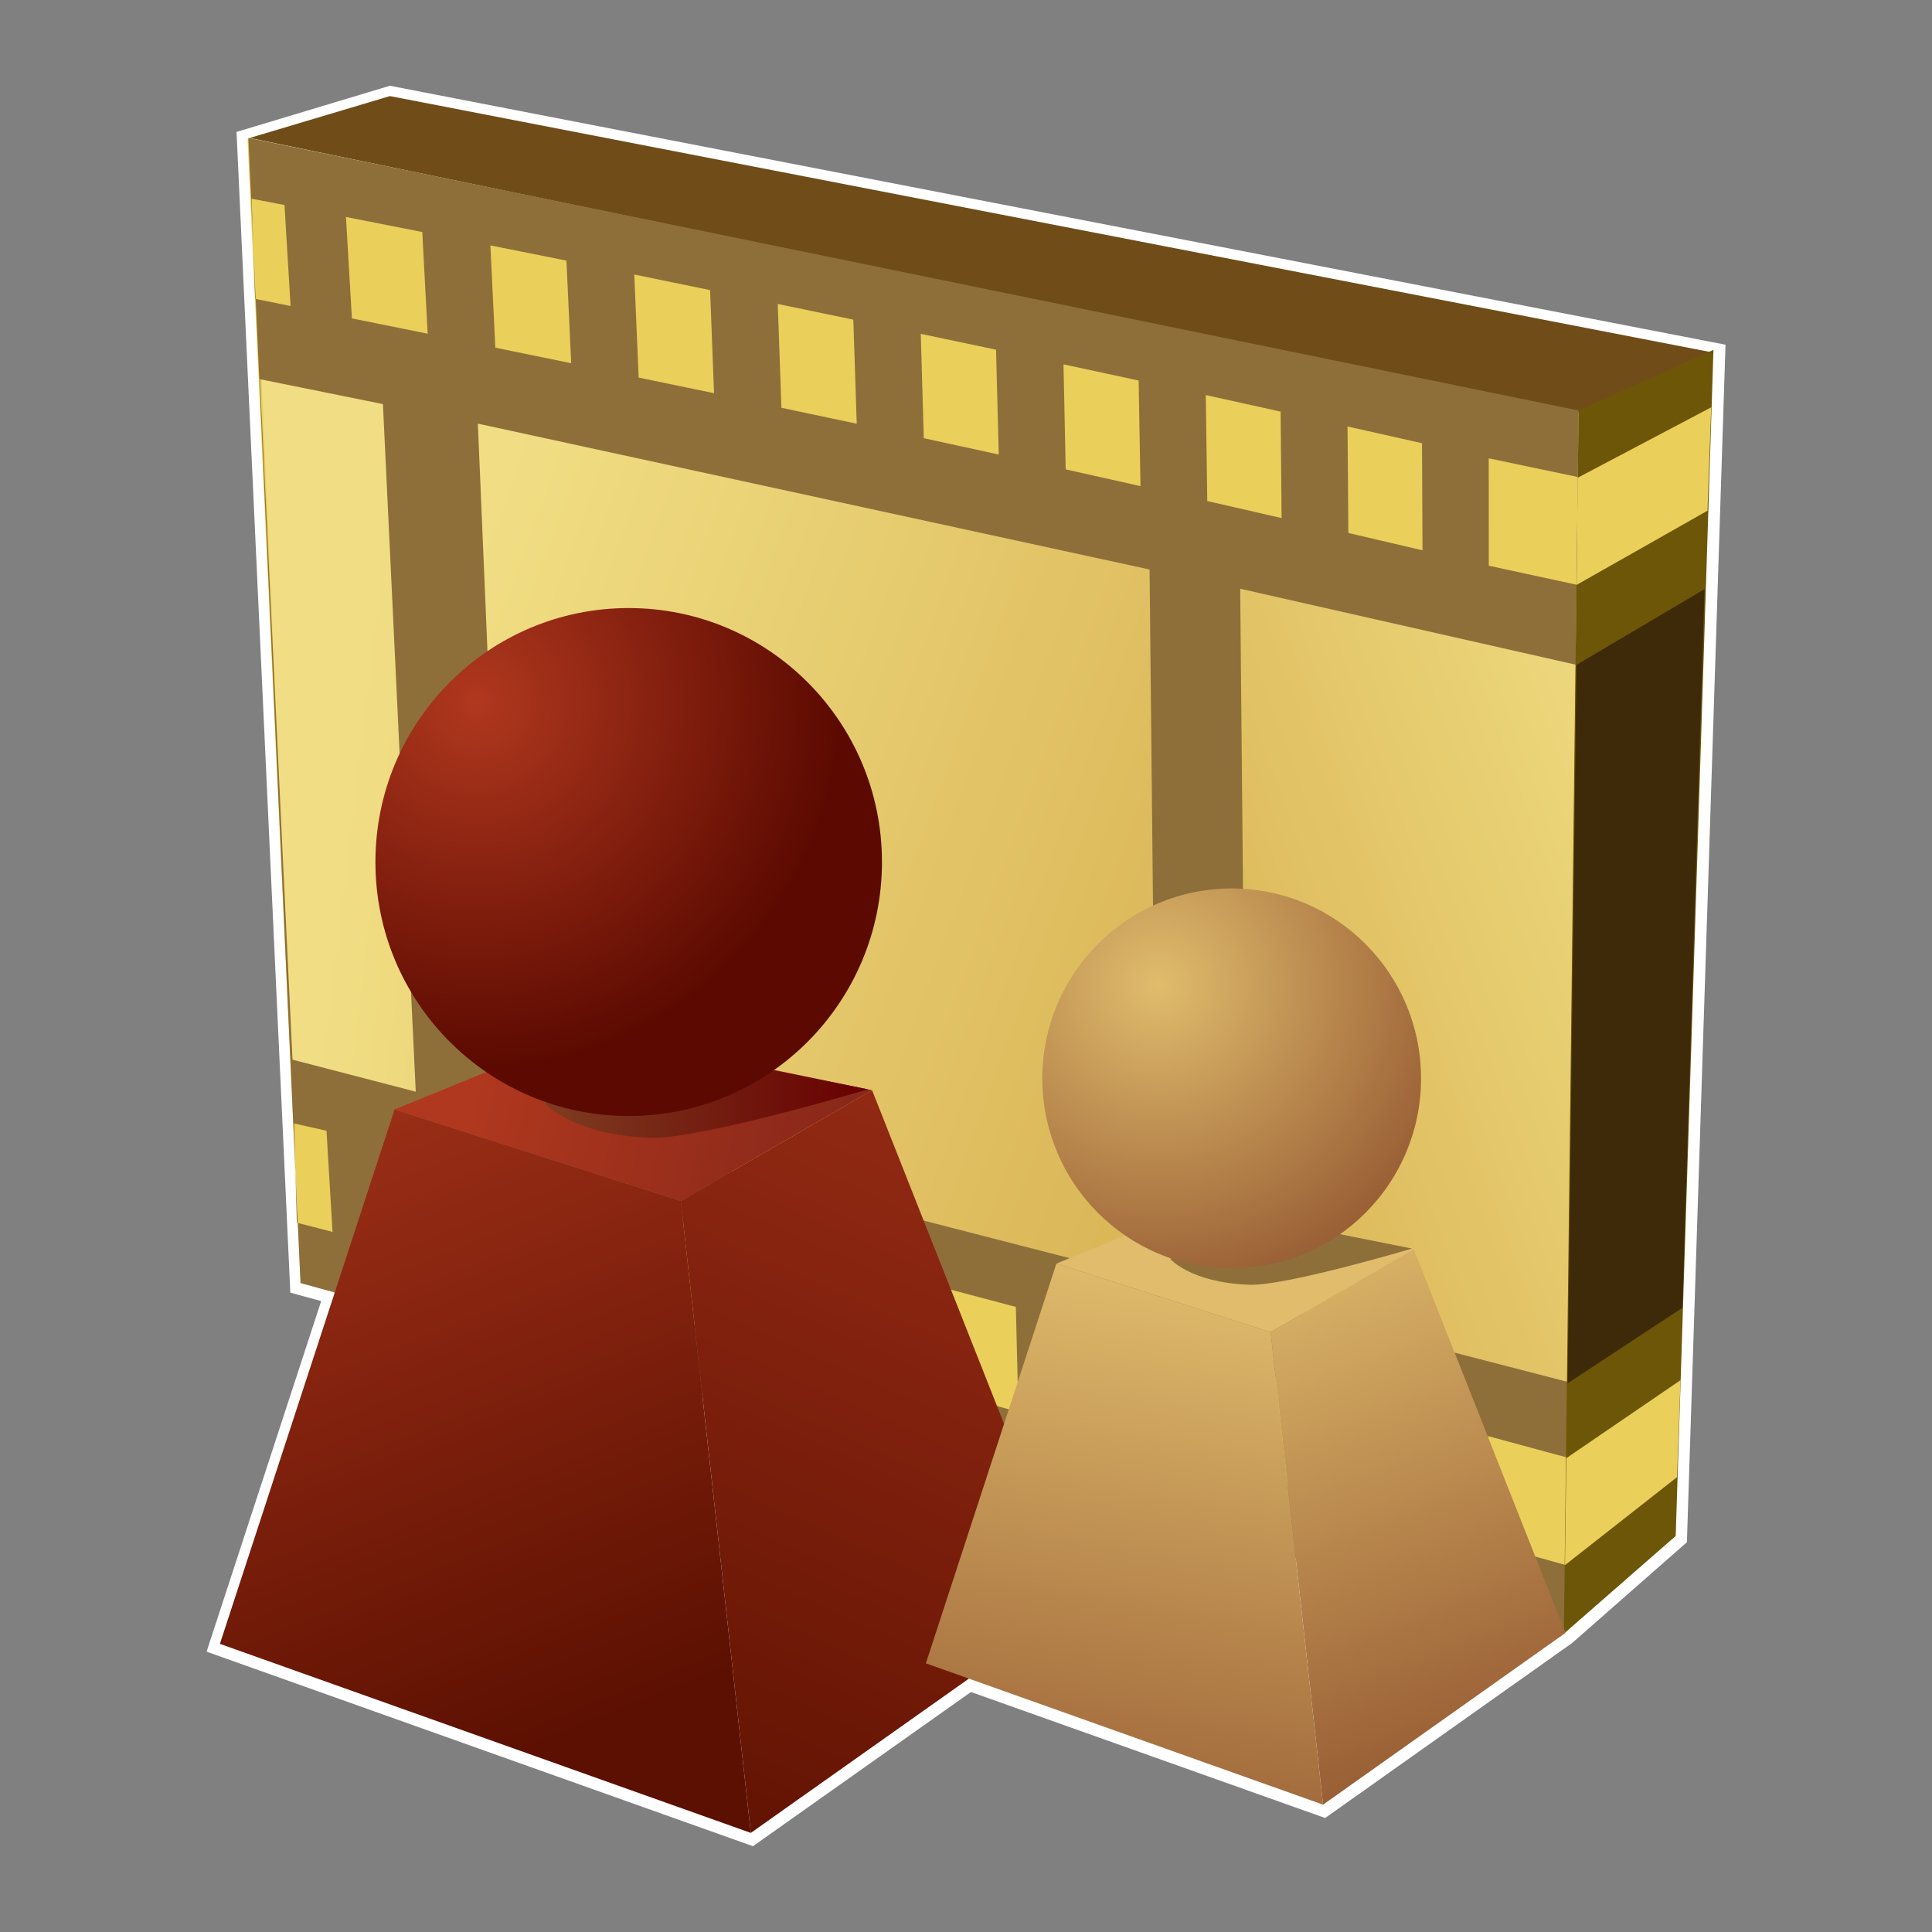 <?xml version="1.0" encoding="UTF-8"?>
<svg xmlns="http://www.w3.org/2000/svg" xmlns:xlink="http://www.w3.org/1999/xlink" contentScriptType="text/ecmascript" width="100" baseProfile="tiny" zoomAndPan="magnify" contentStyleType="text/css" viewBox="0 0.001 100 99.999" height="99.999" preserveAspectRatio="xMidYMid meet" version="1.1">
    <rect x="0" y="0.001" width="100" height="99.999" fill="#808080" stroke="none"/>
    <g>
        <rect width="100" fill="none" y="0.001" height="99.999"/>
        <g>
            <g>
                <g>
                    <path fill="#ffffff" d="M 12.243 6.829 L 15.027 66.906 C 15.027 66.906 16.097 67.204 16.625 67.344 C 16.273 68.409 10.693 85.491 10.693 85.491 L 38.973 95.56 C 38.973 95.56 49.791 87.904 50.257 87.579 C 50.793 87.769 68.589 94.1 68.589 94.1 L 81.377 85.04 L 87.314 79.824 L 89.312 17.843 L 20.18 4.44 L 12.243 6.829 z "/>
                </g>
            </g>
            <g>
                <polygon fill="#eacf5a" points="12.812,7.194 81.707,21.049 80.986,84.505 15.545,66.106    "/>
                <linearGradient x1="-212.007" gradientTransform="matrix(2.706 0 0 -2.706 595.146 -974.766)" y1="-373.554" x2="-187.746" gradientUnits="userSpaceOnUse" y2="-382.384" xlink:type="simple" xlink:actuate="onLoad" id="XMLID_12_" xlink:show="other">
                    <stop stop-color="#f1de84" offset="0"/>
                    <stop stop-color="#cd9f3d" offset="1"/>
                </linearGradient>
                <path fill="url(#XMLID_12_)" d="M 22.207 19.39 C 22.207 33.209 22.207 45.226 22.207 59.299 L 60.938 69.456 C 60.938 55.377 60.938 41.29 60.938 27.204 L 22.207 19.39 z "/>
                <linearGradient x1="-186.347" gradientTransform="matrix(2.706 0 0 -2.706 595.146 -974.766)" y1="-376.418" x2="-203.332" gradientUnits="userSpaceOnUse" y2="-382.6" xlink:type="simple" xlink:actuate="onLoad" id="XMLID_13_" xlink:show="other">
                    <stop stop-color="#f1de84" offset="0"/>
                    <stop stop-color="#cd9f3d" offset="1"/>
                </linearGradient>
                <path fill="url(#XMLID_13_)" d="M 81.555 31.356 L 60.942 27.201 C 60.942 41.288 60.942 55.375 60.942 69.454 L 81.048 74.731 L 81.555 31.356 z "/>
                <linearGradient x1="-213.323" gradientTransform="matrix(2.706 0 0 -2.706 595.146 -974.766)" y1="-374.487" x2="-192.1" gradientUnits="userSpaceOnUse" y2="-377.024" xlink:type="simple" xlink:actuate="onLoad" id="XMLID_14_" xlink:show="other">
                    <stop stop-color="#f1de84" offset="0"/>
                    <stop stop-color="#cd9f3d" offset="1"/>
                </linearGradient>
                <path fill="url(#XMLID_14_)" d="M 13.455 17.624 L 15.191 57.462 L 22.205 59.296 C 22.205 45.226 22.205 33.203 22.205 19.387 L 13.455 17.624 z "/>
                <polygon fill="#704d18" points="88.705,18.256 20.184,4.974 12.923,7.142 81.863,21.381    "/>
                <path fill="#8e6f3a" d="M 12.854 7.138 L 81.707 21.249 L 80.986 84.492 L 15.555 66.413 L 12.854 7.138 z M 77.059 29.283 L 81.709 30.288 L 81.732 24.704 L 77.056 23.723 L 77.059 29.283 z M 69.791 27.589 L 73.629 28.485 L 73.602 22.941 L 69.748 22.075 L 69.791 27.589 z M 62.488 25.935 L 66.336 26.817 L 66.284 21.306 L 62.411 20.449 L 62.488 25.935 z M 55.161 24.296 L 59.031 25.162 L 58.936 19.696 L 55.047 18.86 L 55.161 24.296 z M 47.816 22.683 L 51.695 23.527 L 51.556 18.101 L 47.659 17.281 L 47.816 22.683 z M 40.447 21.108 L 44.345 21.933 L 44.167 16.546 L 40.256 15.733 L 40.447 21.108 z M 33.057 19.544 L 36.959 20.353 L 36.754 15.017 L 32.83 14.21 L 33.057 19.544 z M 25.639 17.997 L 29.564 18.802 L 29.319 13.49 L 25.382 12.704 L 25.639 17.997 z M 13.207 15.469 L 15.041 15.84 L 14.725 10.613 L 13.023 10.285 L 13.207 15.469 z M 18.214 16.481 L 22.136 17.274 L 21.857 12.01 L 17.907 11.231 L 18.214 16.481 z M 77.027 79.894 L 81.063 81.013 L 81.082 75.433 L 77.02 74.333 L 77.027 79.894 z M 70.05 77.906 L 73.737 78.954 L 73.706 73.406 L 70.01 72.38 L 70.05 77.906 z M 63.048 75.935 L 66.748 76.969 L 66.695 71.46 L 62.979 70.435 L 63.048 75.935 z M 56.036 73.99 L 59.748 75.011 L 59.65 69.552 L 55.924 68.54 L 56.036 73.99 z M 48.993 72.065 L 52.714 73.081 L 52.58 67.646 L 48.841 66.656 L 48.993 72.065 z M 41.925 70.169 L 45.664 71.176 L 45.496 65.779 L 41.75 64.801 L 41.925 70.169 z M 34.836 68.298 L 38.582 69.28 L 38.377 63.939 L 34.613 62.966 L 34.836 68.298 z M 27.721 66.454 L 31.485 67.427 L 31.241 62.104 L 27.465 61.15 L 27.721 66.454 z M 20.589 64.611 L 24.348 65.579 L 24.073 60.302 L 20.292 59.365 L 20.589 64.611 z M 15.364 63.288 L 17.212 63.764 L 16.9 58.529 L 15.223 58.152 L 15.364 63.288 z M 64.536 67.236 L 81.264 71.558 L 81.598 34.414 L 64.192 30.474 L 64.536 67.236 z M 26.243 57.625 L 59.877 66.285 L 59.502 29.478 L 24.734 21.928 L 26.243 57.625 z M 15.141 54.849 L 21.52 56.507 L 19.82 20.917 L 13.454 19.628 L 15.141 54.849 z "/>
                <polygon fill="#6d5607" points="80.945,84.56 86.734,79.503 88.688,18.108 81.707,21.249    "/>
                <polygon fill="#eacf5a" points="81.656,24.731 88.572,21.083 88.379,26.435 81.607,30.274    "/>
                <polygon fill="#eacf5a" points="81.075,75.474 81.002,81.013 86.803,76.458 86.984,71.437    "/>
                <polygon fill="#3e2a08" points="81.598,34.415 81.139,71.601 87.082,67.692 88.229,30.492    "/>
            </g>
            <g>
                <linearGradient x1="-193.065" gradientTransform="matrix(2.706 0 0 2.706 583.861 -1288.255)" y1="489.723" x2="-203.28" gradientUnits="userSpaceOnUse" y2="512.519" xlink:type="simple" xlink:actuate="onLoad" id="XMLID_15_" xlink:show="other">
                    <stop stop-color="#b0381e" offset="0"/>
                    <stop stop-color="#5c1001" offset="1"/>
                </linearGradient>
                <polygon fill="url(#XMLID_15_)" points="38.863,94.872 35.24,62.165 45.139,56.431 55.648,82.997    "/>
                <linearGradient x1="-211.047" gradientTransform="matrix(2.706 0 0 -2.706 583.861 -1001.773)" y1="-387.777" x2="-204.774" gradientUnits="userSpaceOnUse" y2="-403.461" xlink:type="simple" xlink:actuate="onLoad" id="XMLID_16_" xlink:show="other">
                    <stop stop-color="#b0381e" offset="0"/>
                    <stop stop-color="#5c1001" offset="1"/>
                </linearGradient>
                <polygon fill="url(#XMLID_16_)" points="38.863,94.872 35.24,62.165 20.423,57.428 11.382,85.087    "/>
                <linearGradient x1="-206.723" gradientTransform="matrix(2.706 0 0 -2.706 583.861 -1001.773)" y1="-390.786" x2="-198.518" gradientUnits="userSpaceOnUse" y2="-392.74" xlink:type="simple" xlink:actuate="onLoad" id="XMLID_17_" xlink:show="other">
                    <stop stop-color="#b0381e" offset="0"/>
                    <stop stop-color="#822519" offset="1"/>
                </linearGradient>
                <polygon fill="url(#XMLID_17_)" points="45.139,56.431 30.352,53.367 20.423,57.428 35.24,62.165    "/>
                <linearGradient x1="28.195" y1="56.658" x2="44.934" gradientUnits="userSpaceOnUse" y2="56.658" xlink:type="simple" xlink:actuate="onLoad" id="XMLID_18_" xlink:show="other">
                    <stop stop-color="#7f3c21" offset="0"/>
                    <stop stop-color="#670000" offset="1"/>
                </linearGradient>
                <path fill="url(#XMLID_18_)" d="M 28.195 57.097 C 28.195 57.097 29.568 58.736 33.65 58.894 C 36.174 58.992 44.933 56.385 44.933 56.385 L 35.115 54.419 L 28.195 57.097 z "/>
                <radialGradient gradientTransform="matrix(2.654 0 0 2.663 570.323 -2573.438)" gradientUnits="userSpaceOnUse" xlink:type="simple" r="7.093" xlink:actuate="onLoad" cx="-205.598" id="XMLID_19_" cy="980.008" xlink:show="other">
                    <stop stop-color="#b0381e" offset="0"/>
                    <stop stop-color="#5c0a01" offset="1"/>
                </radialGradient>
                <ellipse rx="13.109" ry="13.146" fill="url(#XMLID_19_)" cx="32.541" cy="44.62"/>
            </g>
            <g>
                <linearGradient x1="-191.725" gradientTransform="matrix(2.706 0 0 2.706 583.861 -1288.255)" y1="499.619" x2="-186.541" gradientUnits="userSpaceOnUse" y2="513.28" xlink:type="simple" xlink:actuate="onLoad" id="XMLID_20_" xlink:show="other">
                    <stop stop-color="#e0bc6c" offset="0"/>
                    <stop stop-color="#7f3c21" offset="1"/>
                </linearGradient>
                <polygon fill="url(#XMLID_20_)" points="68.482,93.41 65.768,68.951 73.173,64.66 81.029,84.519    "/>
                <linearGradient x1="-192.84" gradientTransform="matrix(2.706 0 0 2.706 583.861 -1288.255)" y1="500.393" x2="-195.325" gradientUnits="userSpaceOnUse" y2="515.767" xlink:type="simple" xlink:actuate="onLoad" id="XMLID_21_" xlink:show="other">
                    <stop stop-color="#e0bc6c" offset="0"/>
                    <stop stop-color="#7f3c21" offset="1"/>
                </linearGradient>
                <polygon fill="url(#XMLID_21_)" points="68.482,93.41 65.768,68.951 54.68,65.402 47.923,86.094    "/>
                <polygon fill="#e0bc6c" points="73.173,64.66 62.111,62.361 54.68,65.402 65.768,68.951    "/>
                <path fill="#8e6f3a" d="M 60.568 65.154 C 60.568 65.154 61.589 66.379 64.642 66.5 C 66.531 66.579 73.083 64.627 73.083 64.627 L 65.737 63.158 L 60.568 65.154 z "/>
                <radialGradient gradientTransform="matrix(2.654 0 0 2.663 570.323 -2573.438)" gradientUnits="userSpaceOnUse" xlink:type="simple" r="8.263" xlink:actuate="onLoad" cx="-192.305" id="XMLID_22_" cy="985.503" xlink:show="other">
                    <stop stop-color="#e0bc6c" offset="0"/>
                    <stop stop-color="#7f3c21" offset="1"/>
                </radialGradient>
                <ellipse rx="9.801" ry="9.832" fill="url(#XMLID_22_)" cx="63.752" cy="55.82"/>
            </g>
        </g>
    </g>
</svg>

